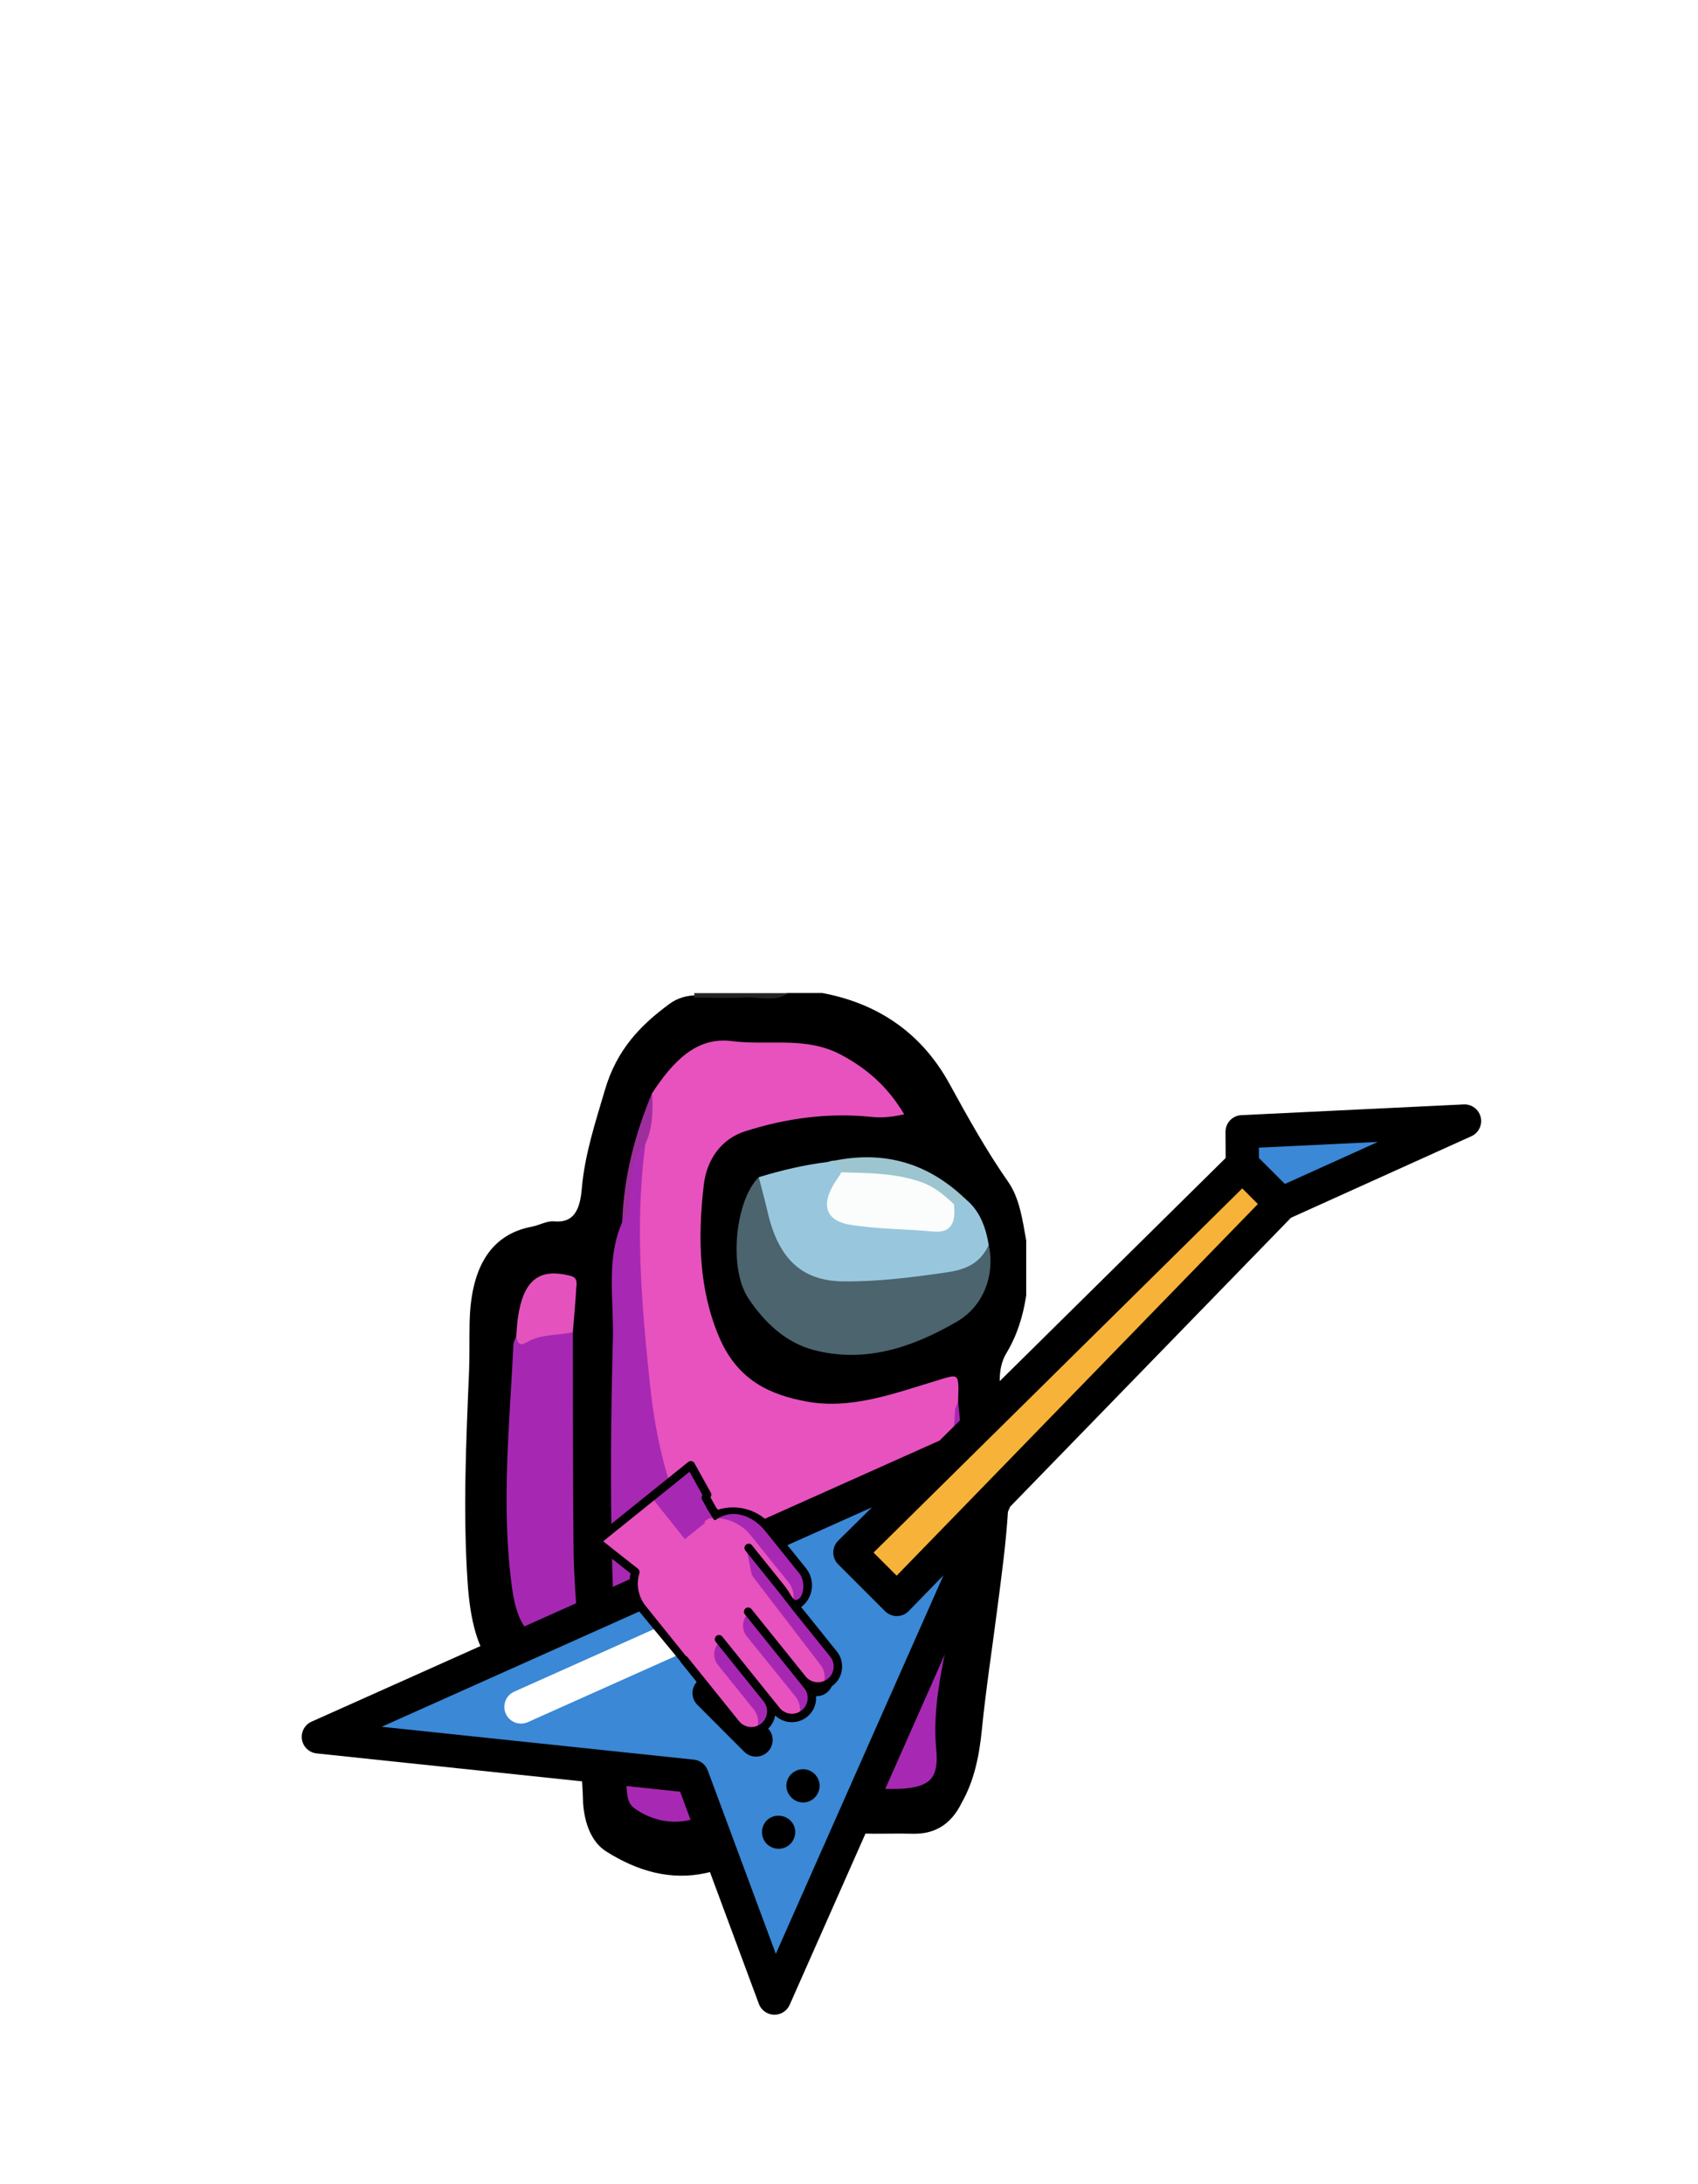 <?xml version="1.0" encoding="UTF-8" standalone="no"?>
<svg
   xmlns:dc="http://purl.org/dc/elements/1.1/"
   xmlns:cc="http://creativecommons.org/ns#"
   xmlns:rdf="http://www.w3.org/1999/02/22-rdf-syntax-ns#"
   xmlns:svg="http://www.w3.org/2000/svg"
   xmlns="http://www.w3.org/2000/svg"
   xmlns:sodipodi="http://sodipodi.sourceforge.net/DTD/sodipodi-0.dtd"
   xmlns:inkscape="http://www.inkscape.org/namespaces/inkscape"
   sodipodi:docname="chardrive.svg"
   inkscape:version="1.0 (4035a4f, 2020-05-01)"
   id="svg2385"
   version="1.1"
   viewBox="0 0 70 90"
   height="90mm"
   width="70mm">
  <defs
     id="defs2379">
    <filter
       height="1.003"
       y="-0.002"
       width="1.004"
       x="-0.002"
       id="filter39359-5-7"
       style="color-interpolation-filters:sRGB"
       inkscape:collect="always">
      <feGaussianBlur
         id="feGaussianBlur39361-3-6"
         stdDeviation="0.019"
         inkscape:collect="always" />
    </filter>
    <filter
       height="1.013"
       y="-0.006"
       width="1.02"
       x="-0.01"
       id="filter39355-9-0"
       style="color-interpolation-filters:sRGB"
       inkscape:collect="always">
      <feGaussianBlur
         id="feGaussianBlur39357-9-0"
         stdDeviation="0.1"
         inkscape:collect="always" />
    </filter>
  </defs>
  <sodipodi:namedview
     inkscape:window-maximized="0"
     inkscape:window-y="23"
     inkscape:window-x="0"
     inkscape:window-height="930"
     inkscape:window-width="1280"
     inkscape:snap-global="false"
     showgrid="false"
     inkscape:document-rotation="0"
     inkscape:current-layer="layer1"
     inkscape:document-units="mm"
     inkscape:cy="226.55885"
     inkscape:cx="138.03254"
     inkscape:zoom="1.979899"
     inkscape:pageshadow="2"
     inkscape:pageopacity="0.0"
     borderopacity="1.0"
     bordercolor="#666666"
     pagecolor="#ffffff"
     id="base" />
  <g
     style="display:inline"
     id="layer1"
     inkscape:groupmode="layer"
     inkscape:label="Layer 1">
    <g
       transform="matrix(0.441,0,0,0.535,16.841,48.18)"
       id="g5414">
      <g
         transform="matrix(0.353,0,0,-0.353,57.743,5.487)"
         id="g4202">
        <path
           id="path4204"
           style="fill:#010001;fill-opacity:1;fill-rule:nonzero;stroke:none"
           d="m 0,0 v -12 c -0.858,-4.581 -2.448,-8.749 -5.275,-12.617 -2.498,-3.417 -1.818,-7.848 -0.942,-11.614 3.488,-15.008 0.811,-29.707 -1.498,-44.465 -1.357,-8.676 -2.974,-17.308 -4.029,-26.031 -0.684,-5.654 -2.01,-11.111 -5.313,-15.902 -2.91,-4.938 -7.354,-6.903 -12.941,-6.799 -3.481,0.062 -6.967,0 -10.449,0.002 -10.08,0.008 -12.639,1.718 -16.504,10.996 -1.738,4.152 -2.509,8.488 -2.488,12.994 0.009,2.076 -0.4,4.305 -3.053,4.172 -2.683,-0.133 -2.006,-2.602 -2.072,-4.248 -0.184,-4.592 0.287,-9.227 -1.024,-13.74 -1.799,-9.92 -8.726,-16.821 -19.141,-18.737 -9.38,-1.726 -18.267,0.395 -26.519,4.705 -3.809,1.991 -5.661,5.953 -6.088,10.358 -0.156,6.148 -1.173,12.23 -1.418,18.379 -0.113,2.873 -1.26,4.855 -4.785,5.158 -16.615,1.424 -23.016,7.955 -24.389,24.785 -1.244,15.267 -0.415,30.531 0.369,45.789 0.19,3.656 0.059,7.317 0.159,10.974 0.293,10.844 4.677,19.048 16.523,20.867 1.965,0.302 3.891,1.299 5.853,1.152 5.324,-0.4 6.858,2.614 7.337,7.177 0.79,7.508 3.604,14.426 6.119,21.499 3.143,8.843 9.505,14.173 17.019,18.731 2.187,1.327 4.588,1.894 7.138,1.899 8.138,0.3 16.296,-0.624 24.411,0.516 h 9 c 13.847,-2.132 25.888,-8.122 33.65,-19.773 4.915,-7.379 9.815,-14.64 15.547,-21.396 C -1.736,9.217 -0.988,4.511 0,0" />
      </g>
      <g
         transform="matrix(0.353,0,0,-0.353,26.668,-13.225)"
         id="g4210">
        <path
           id="path4212"
           style="fill:#232323;fill-opacity:1;fill-rule:evenodd;stroke:none"
           d="m 0,0 c 0.17,0.307 0.197,0.626 0.086,0.958 h 25 C 21.358,-1.136 17.327,0.236 13.447,0.022 8.979,-0.223 4.484,-0.013 0,0" />
      </g>
      <g
         transform="matrix(0.353,0,0,-0.353,22.763,-5.852)"
         id="g4214">
        <path
           id="path4216"
           style="fill:#e752be;fill-opacity:1;fill-rule:evenodd;stroke:none"
           d="M 0,0 C 5.453,6.806 11.631,12.419 21.201,11.384 30.855,10.341 40.785,12.537 50.2,8.344 56.707,5.446 62.273,1.65 66.783,-4.584 63.653,-5.168 60.936,-5.393 58.145,-5.154 46.785,-4.182 35.604,-5.409 24.625,-8.3 18.63,-9.878 14.51,-14.18 13.692,-20.067 c -1.559,-11.249 -1.389,-22.451 4.044,-33.056 4.924,-9.611 13.723,-12.695 23.212,-14.132 11.763,-1.781 23.092,1.74 34.351,4.546 6.086,1.517 5.99,1.899 5.758,-4.489 0.374,-8.404 -1.557,-16.402 -3.994,-24.369 -2.933,-9.594 -9.684,-14.45 -19.143,-15.954 -8.909,-1.417 -17.841,-2.105 -26.686,0.729 -1.877,0.601 -3.949,0.973 -5.906,0.909 -10.742,-0.346 -15.551,6.937 -19.432,15.147 -7.257,15.352 -8.971,32.002 -9.976,48.586 -0.619,10.214 -1.382,20.639 1.162,30.827 C -1.854,-7.574 -0.331,-3.941 0,0" />
      </g>
      <g
         transform="matrix(0.353,0,0,-0.353,22.132,-1.917)"
         id="g4218">
        <path
           id="path4220"
           style="fill:#a728b3;fill-opacity:1;fill-rule:evenodd;stroke:none"
           d="m 0,0 c -2.762,-17.392 -1,-34.745 1.189,-51.972 1.329,-10.451 3.951,-20.965 9.181,-30.189 3.248,-5.729 7.31,-11.207 15.984,-11.144 8.078,0.061 15.986,-3.506 24.379,-2.742 6.296,0.574 12.527,1.21 18.188,4.225 3.995,2.126 6.505,5.686 7.882,9.889 2.526,7.703 4.832,15.475 5.197,23.67 0.033,0.752 0.551,1.482 0.844,2.221 1.834,-13.748 1.25,-27.354 -0.579,-41.147 -1.542,-11.628 -6.615,-22.655 -5.206,-34.835 0.707,-6.119 -1.653,-7.894 -7.773,-8.473 -2.148,-0.203 -4.326,-0.128 -6.49,-0.128 -7.353,-0.006 -10.273,3.017 -9.907,10.55 0.135,2.803 0.86,5.575 1.11,8.379 0.147,1.647 1.429,1.529 2.378,2.063 3.041,1.711 6.059,3.465 9.031,5.289 0.965,0.592 1.764,1.453 3.012,2.504 -2.953,1.15 -5.431,-0.071 -7.895,-0.102 -8.494,-0.111 -16.955,-0.035 -25.341,1.731 -6.961,1.465 -9.338,-0.614 -10.705,-7.524 -1.282,-6.484 -0.743,-12.924 -0.446,-19.379 0.121,-2.638 -0.728,-4.338 -2.75,-5.939 -6.914,-5.479 -16.239,-6.268 -23.865,-1.975 -1.492,0.84 -2.002,1.799 -2.228,3.477 -4.426,32.917 -4.835,65.997 -3.767,99.104 0.25,7.739 -1.5,15.67 1.432,23.256 0.293,0.76 0.69,1.481 1.038,2.22 1.821,4.654 1.332,9.799 3.078,14.469 C -2.5,-1.086 -2.709,1.223 0,0" />
      </g>
      <g
         transform="matrix(0.353,0,0,-0.353,15.359,12.554)"
         id="g4222">
        <path
           id="path4224"
           style="fill:#a628b2;fill-opacity:1;fill-rule:evenodd;stroke:none"
           d="m 0,0 c 0.045,-15.624 -0.006,-31.249 0.185,-46.87 0.071,-5.807 0.637,-11.613 1.12,-17.407 0.21,-2.521 -0.52,-3.473 -3.219,-3.599 -8.772,-0.407 -12.696,3.25 -14.16,12 -2.975,17.794 -0.681,35.478 0.348,53.2 0.037,0.611 0.481,1.197 0.735,1.795 3.475,0.274 6.831,1.315 10.308,1.601 C -3.043,0.855 -1.381,1.431 0,0" />
      </g>
      <g
         transform="matrix(0.353,0,0,-0.353,54.237,5.823)"
         id="g4226">
        <path
           id="path4228"
           style="fill:#4b646e;fill-opacity:1;fill-rule:evenodd;stroke:none"
           d="m 0,0 c 1.711,-6.421 -1.25,-13.298 -8.363,-16.717 -12.006,-5.77 -24.614,-9.155 -38.11,-6.19 -7.134,1.568 -12.797,5.797 -17.213,11.294 -5.286,6.58 -3.396,21.405 2.799,26.382 2.209,-1.124 2.522,-3.356 3.13,-5.4 3.634,-12.223 8.779,-16.106 21.601,-16.036 8.457,0.045 16.83,1.198 25.213,2.193 C -6.857,-3.99 -3.66,-1.458 0,0" />
      </g>
      <g
         transform="matrix(0.353,0,0,-0.353,54.237,5.823)"
         id="g4230">
        <path
           id="path4232"
           style="fill:#98c7dd;fill-opacity:1;fill-rule:evenodd;stroke:none"
           d="m 0,0 c -2.455,-4.529 -7.092,-5.521 -11.401,-6.032 -9.044,-1.074 -18.126,-2.031 -27.28,-1.93 -10.698,0.118 -16.989,4.827 -19.866,15.129 -0.713,2.553 -1.557,5.069 -2.34,7.602 6.043,1.521 12.149,2.706 18.356,3.327 1.761,0.566 3.15,0.218 3.937,-1.6 0.338,-1.856 -0.966,-3.089 -1.74,-4.526 -1.705,-3.166 -0.605,-5.448 2.707,-5.896 7.73,-1.048 15.486,-1.988 23.33,-1.825 3.406,0.07 3.697,2.815 4.801,4.942 0.963,1.057 2,1.767 3.414,0.754 C -2.51,7.575 -0.814,4.057 0,0" />
      </g>
      <g
         transform="matrix(0.353,0,0,-0.353,15.359,12.554)"
         id="g4234">
        <path
           id="path4236"
           style="fill:#e453bd;fill-opacity:1;fill-rule:evenodd;stroke:none"
           d="m 0,0 c -4.102,-0.708 -8.412,-0.354 -12.281,-2.214 -1.673,-0.804 -2.383,-0.28 -2.709,1.334 0.139,1.311 0.209,2.635 0.431,3.933 1.435,8.348 5.614,11.03 13.933,9.261 C 1.479,11.867 0.965,10.527 0.885,9.359 0.674,6.234 0.306,3.119 0,0" />
      </g>
      <g
         transform="matrix(0.353,0,0,-0.353,40.468,0.233)"
         id="g4238">
        <path
           id="path4240"
           style="fill:#9cc5cf;fill-opacity:1;fill-rule:evenodd;stroke:none"
           d="M 0,0 C -0.615,1.607 -1.936,2.118 -3.5,2.25 9.833,4.826 22.121,2.727 32.949,-5.9 31.891,-6.251 30.831,-6.603 29.771,-6.954 22.35,-3.703 14.773,-1.107 6.52,-1.139 4.305,-1.147 1.846,-2.227 0,0" />
      </g>
      <g
         transform="matrix(0.353,0,0,-0.353,22.132,-1.917)"
         id="g4242">
        <path
           id="path4244"
           style="fill:#9e2e9e;fill-opacity:1;fill-rule:evenodd;stroke:none"
           d="m 0,0 c -3.73,-2.687 -3.418,-6.936 -3.984,-10.76 -0.334,-2.255 0.009,-4.615 -2.123,-6.211 C -5.705,-6.969 -2.695,2.3 1.787,11.156 2.123,7.288 1.927,3.505 0,0" />
      </g>
      <g
         transform="matrix(0.353,0,0,-0.353,40.468,0.233)"
         id="g4246">
        <path
           id="path4248"
           style="fill:#fbfdfd;fill-opacity:1;fill-rule:evenodd;stroke:none"
           d="m 0,0 c 7.014,-0.179 13.967,-0.125 20.908,-2.068 3.557,-0.996 6.17,-2.795 8.865,-4.885 0.623,-4.182 -0.847,-6.316 -5.4,-5.969 -7.363,0.56 -14.797,0.508 -22.099,1.487 -6.911,0.927 -7.903,4.831 -3.165,10.248 C -0.565,-0.816 -0.295,-0.397 0,0" />
      </g>
    </g>
    <g
       transform="matrix(0.396,-0.194,0.194,0.396,41.177,62.524)"
       id="g1653">
      <polygon
         id="polygon3309"
         points="503.872,15.246 423.216,71.132 401.111,55.883 398.111,40.005 "
         style="fill:#3a88d6"
         transform="matrix(0.154,0.114,-0.114,0.154,-20.47,-73.894)" />
      <polygon
         id="polygon3311"
         points="273.592,294.751 246.971,276.382 285.289,221.569 401.111,55.883 423.216,71.132 311.521,238.064 "
         style="fill:#f7b239"
         transform="matrix(0.154,0.114,-0.114,0.154,-20.47,-73.894)" />
      <polygon
         id="polygon3313"
         points="190.966,397.598 8.124,411.678 284.943,221.33 285.289,221.569 246.971,276.382 273.592,294.751 311.521,238.064 311.976,238.367 250.014,496.752 "
         style="fill:#3a88d6"
         transform="matrix(0.154,0.114,-0.114,0.154,-20.47,-73.894)" />
      <g
         id="g3325"
         transform="matrix(0.154,0.114,-0.114,0.154,-20.47,-73.894)"
         style="fill:#000000">
        <path
           id="path3315"
           d="M 511.3,11.948 C 509.717,8.383 505.823,6.447 502.026,7.335 L 396.259,32.091 c -4.236,0.992 -6.939,5.145 -6.13,9.419 L 392.498,54.029 280.109,214.794 3.521,404.98 c -3.027,2.082 -4.28,5.935 -3.056,9.399 1.224,3.464 4.616,5.672 8.282,5.393 l 177.813,-13.687 56.477,94.827 c 1.479,2.483 4.146,3.967 6.977,3.967 0.405,0 0.814,-0.03 1.223,-0.092 3.268,-0.497 5.908,-2.923 6.678,-6.137 L 319.83,240.256 429.114,76.929 508.503,21.923 c 3.206,-2.222 4.381,-6.409 2.797,-9.975 z m -108.154,55.203 8.869,6.118 -140.591,210.117 -13.117,-9.049 z M 246.775,475.438 197.94,393.442 c -1.579,-2.651 -4.528,-4.183 -7.603,-3.942 L 37.609,401.257 253.569,252.76 240.308,271.729 c -1.239,1.773 -1.72,3.967 -1.336,6.095 0.384,2.128 1.601,4.016 3.381,5.245 l 26.627,18.369 c 1.367,0.942 2.977,1.436 4.613,1.436 0.508,0 1.017,-0.048 1.523,-0.144 2.136,-0.407 4.019,-1.655 5.228,-3.461 L 293.866,279.06 Z M 423.21,61.255 408.475,51.09 407.538,46.136 464.155,32.885 Z"
           style="fill:#000000" />
        <path
           id="path3317"
           d="m 223.026,367.896 -26.628,-18.368 c -3.694,-2.547 -8.752,-1.618 -11.298,2.074 -2.547,3.693 -1.618,8.751 2.075,11.298 l 26.628,18.368 c 1.408,0.971 3.014,1.437 4.604,1.437 2.58,0 5.119,-1.227 6.694,-3.511 2.547,-3.691 1.618,-8.75 -2.075,-11.298 z"
           style="fill:#000000" />
        <path
           id="path3319"
           d="m 210.89,328.591 26.629,18.366 c 1.408,0.971 3.014,1.437 4.604,1.437 2.581,0 5.119,-1.227 6.694,-3.511 2.547,-3.693 1.618,-8.752 -2.075,-11.298 l -26.629,-18.366 c -3.695,-2.547 -8.753,-1.618 -11.298,2.075 -2.548,3.692 -1.619,8.75 2.075,11.297 z"
           style="fill:#000000" />
        <path
           id="path3321"
           d="m 244.88,413.703 c -2.674,-6.474 -12.133,-6.578 -14.939,-0.147 -1.375,3.154 -0.581,6.956 1.978,9.268 2.736,2.472 6.901,2.768 9.971,0.735 3.168,-2.098 4.47,-6.348 2.99,-9.856 -0.205,-0.498 0.206,0.487 0,0 z"
           style="fill:#000000" />
        <path
           id="path3323"
           d="m 252.494,389.345 c -1.403,-3.398 -5.05,-5.476 -8.692,-4.93 -3.275,0.491 -5.961,2.984 -6.712,6.204 -1.575,6.757 5.89,12.307 11.911,8.894 3.504,-1.987 5.065,-6.442 3.493,-10.168 -0.206,-0.498 0.206,0.487 0,0 z"
           style="fill:#000000" />
      </g>
      <path
         id="path3327"
         d="m -48.834,-2.493 c -0.399,-0.296 -0.651,-0.776 -0.632,-1.31 0.03,-0.861 0.753,-1.535 1.614,-1.505 l 25.69,0.899 c 0.862,0.03 1.535,0.753 1.505,1.614 -0.03,0.861 -0.753,1.535 -1.614,1.505 l -25.69,-0.899 c -0.328,-0.011 -0.628,-0.123 -0.873,-0.304 z"
         style="fill:#ffffff;stroke-width:0.192" />
    </g>
    <g
       transform="matrix(0.441,0,0,0.441,49.369,14.704)"
       id="g1598">
      <path
         sodipodi:nodetypes="ccccccscscscssccsscc"
         style="display:inline;fill:#e752be;fill-opacity:1;stroke-width:0.053"
         d="m -52.422,113.25 -3.149,-2.577 8.095,-7.229 2.142,4.288 1.177,1.463 0.55,0.1 9.575,11.903 c 0.323,0.402 0.453,0.897 0.401,1.372 -0.051,0.475 -0.284,0.931 -0.686,1.254 -0.804,0.647 -1.98,0.519 -2.626,-0.285 l 0.48,0.596 c 0.323,0.402 0.453,0.897 0.402,1.372 -0.051,0.475 -0.284,0.931 -0.686,1.254 -0.804,0.647 -1.98,0.519 -2.627,-0.284 l -0.884,-1.099 c 0.323,0.402 0.453,0.897 0.401,1.372 -0.051,0.475 -0.284,0.931 -0.686,1.254 -0.804,0.647 -1.98,0.519 -2.626,-0.285 l -3.8,-4.724 c -3.297,-4.342 -6.675,-5.471 -5.453,-9.748 z"
         fill="#e49542"
         id="path37603-9-5" />
      <path
         id="path37605-1-6"
         d="M 23.695,236.326 4.492,236.192 4.76,218.469 22.275,222.281 h 2.168 c -0.487,1.53 -0.749,3.161 -0.749,4.854 z"
         sodipodi:nodetypes="cccccsc"
         style="display:inline;fill:#a728b3;fill-opacity:1;stroke-width:0.197;filter:url(#filter39359-5-7)"
         transform="matrix(0.168,0.208,-0.208,0.168,-2.753,65.835)" />
      <path
         id="path37609-59-2"
         d="m 57.8,234.883 h 33.066 c 1.928,0 3.676,0.782 4.941,2.046 1.263,1.265 2.046,3.011 2.046,4.941 0,1.059 -0.236,2.065 -0.658,2.964 -0.346,-0.738 -0.818,-1.407 -1.387,-1.976 -1.265,-1.263 -3.012,-2.046 -4.941,-2.046 H 63.729 c -3.274,0 -5.929,-2.654 -5.929,-5.929 z"
         style="display:inline;fill:#a628b2;fill-opacity:1;stroke-width:0.197;filter:url(#filter39355-9-0)"
         transform="matrix(0.168,0.208,-0.208,0.168,-2.753,65.835)" />
      <path
         id="path37611-8-8"
         d="m -44.589,119.996 4.331,5.384 c 0.323,0.402 0.453,0.897 0.402,1.372 -0.052,0.475 -0.284,0.931 -0.687,1.254 -0.221,0.178 -0.47,0.297 -0.728,0.36 0.096,-0.196 0.156,-0.406 0.179,-0.62 0.051,-0.475 -0.079,-0.971 -0.402,-1.372 l -3.337,-4.148 c -0.549,-0.682 -0.441,-1.68 0.242,-2.229 z"
         style="display:inline;fill:#a628b2;fill-opacity:1;stroke-width:0.053" />
      <path
         style="display:inline;fill:#e752be;fill-opacity:1;stroke-width:0.053"
         d="m -37.232,116.454 c 0.923,-0.742 1.069,-2.092 0.327,-3.015 l -3.172,-3.944 c -1.485,-1.846 -4.184,-2.138 -6.03,-0.654 l 5.86,7.285 c 0.742,0.923 2.092,1.069 3.015,0.327 z"
         fill="#e49542"
         id="path37617-3-5" />
      <path
         sodipodi:nodetypes="cscsccscc"
         id="path37607-09-9"
         d="m -42.19,111.228 8.158,9.97 c 0.327,0.399 0.453,0.897 0.402,1.372 -0.052,0.475 -0.284,0.931 -0.687,1.254 -0.221,0.178 -0.47,0.297 -0.728,0.36 0.096,-0.196 0.156,-0.406 0.179,-0.62 0.051,-0.475 -0.079,-0.971 -0.402,-1.372 l -6.401,-8.356 z"
         style="display:inline;fill:#a628b2;fill-opacity:1;stroke-width:0.053" />
      <path
         style="display:inline;fill:#a728b3;fill-opacity:1;stroke-width:0.053"
         d="m -45.682,108.54 c 1.815,-1.131 4.23,-0.753 5.604,0.955 l 3.172,3.944 c 0.742,0.923 0.596,2.273 -0.327,3.015 -0.236,0.19 -0.499,0.321 -0.774,0.397 0.386,-0.734 0.326,-1.658 -0.227,-2.344 l -3.542,-4.403 c -0.974,-1.211 -2.472,-1.754 -3.908,-1.564 z"
         fill="#e27d47"
         id="path37619-0-4" />
      <path
         sodipodi:nodetypes="ccssccsccsssssssscscssssscccsccsssscsccssccsscsccscscsssccc"
         style="display:inline;stroke-width:0.053"
         d="m -45.005,107.511 -0.616,-1.107 c -0.106,-0.19 -0.346,-0.259 -0.537,-0.153 -0.02,0.011 -0.039,0.024 -0.056,0.038 -0.147,0.118 -0.192,0.328 -0.097,0.499 l 0.632,1.136 c 0.011,0.019 0.023,0.038 0.037,0.056 l 0.045,0.056 c 0.351,0.553 0.392,0.734 0.556,0.631 1.384,-1.021 3.309,-0.598 4.654,1.075 l 3.172,3.944 c 0.605,0.752 0.415,2.316 -0.267,2.46 -0.388,0.082 -0.532,-0.579 -1.137,-1.331 l -3.035,-3.773 c -0.137,-0.17 -0.385,-0.197 -0.555,-0.06 -0.17,0.137 -0.197,0.385 -0.06,0.555 l 3.035,3.773 c 0.685,0.851 0,0 1.467,1.879 l 3.425,4.257 c 0.247,0.307 0.359,0.691 0.316,1.083 -0.042,0.391 -0.234,0.743 -0.541,0.989 -0.633,0.509 -1.561,0.409 -2.071,-0.223 -3.35e-4,-4.2e-4 -4.63e-4,-6.6e-4 -7.99e-4,-0.001 l -5.062,-6.293 c -0.137,-0.17 -0.385,-0.197 -0.555,-0.06 -0.17,0.137 -0.197,0.385 -0.06,0.555 l 5.542,6.89 c 0.247,0.307 0.359,0.691 0.317,1.083 -0.042,0.391 -0.234,0.743 -0.54,0.989 -0.633,0.509 -1.563,0.409 -2.072,-0.225 l -5.357,-6.66 c -0.137,-0.17 -0.385,-0.197 -0.555,-0.06 -0.17,0.137 -0.197,0.385 -0.06,0.555 l 4.472,5.559 c 6.7e-4,8.4e-4 0.001,0.002 0.002,0.002 0.247,0.307 0.359,0.691 0.316,1.082 -0.042,0.391 -0.234,0.743 -0.541,0.989 -0.633,0.509 -1.562,0.408 -2.071,-0.225 l -4.805,-5.973 c -0.137,-0.17 -0.385,-0.197 -0.555,-0.06 -0.17,0.137 -0.197,0.385 -0.06,0.555 l 3.715,4.618 c 0.67,0.812 -0.512,-0.663 1.076,1.337 l 0.014,0.017 c 0.782,0.972 2.209,1.127 3.181,0.345 0.433,-0.348 0.717,-0.832 0.81,-1.373 0.808,0.776 2.089,0.85 2.985,0.13 0.471,-0.379 0.766,-0.918 0.831,-1.519 0.035,-0.321 0.002,-0.639 -0.095,-0.937 0.586,0.072 1.199,-0.083 1.695,-0.482 0.471,-0.379 0.766,-0.918 0.83,-1.519 0.066,-0.601 -0.106,-1.191 -0.486,-1.663 l -3.329,-4.138 c 0.023,-0.017 0.046,-0.034 0.068,-0.052 1.091,-0.877 1.264,-2.479 0.387,-3.57 l -3.172,-3.944 c -1.245,-1.547 -3.279,-2.094 -5.067,-1.528 l -0.168,-0.209 z"
         id="path37623-7-3" />
      <path
         sodipodi:nodetypes="sssssccccccccssssccs"
         style="display:inline;stroke-width:0.053"
         d="m -52.206,117.208 7.145,8.654 c 0.139,0.168 0.341,0.37 0.511,0.233 0.17,-0.137 0.197,-0.385 0.06,-0.555 l -7.101,-8.828 c -0.69,-0.858 -0.91,-2.001 -0.587,-3.056 0.045,-0.148 -9.2e-5,-0.309 -0.116,-0.411 l -3.276,-2.573 8.081,-6.5 1.3,2.338 c 0.106,0.19 0.346,0.259 0.537,0.153 0.191,-0.106 0.259,-0.346 0.153,-0.537 l -1.527,-2.747 c -0.057,-0.102 -0.155,-0.173 -0.269,-0.196 -0.114,-0.022 -0.232,0.007 -0.323,0.08 l -8.81,7.087 c -0.091,0.073 -0.144,0.182 -0.147,0.298 -0.003,0.116 0.046,0.228 0.133,0.305 l 3.443,2.721 c -0.295,1.234 -0.019,2.547 0.794,3.532 z"
         id="path37625-68-9" />
    </g>
  </g>
</svg>
